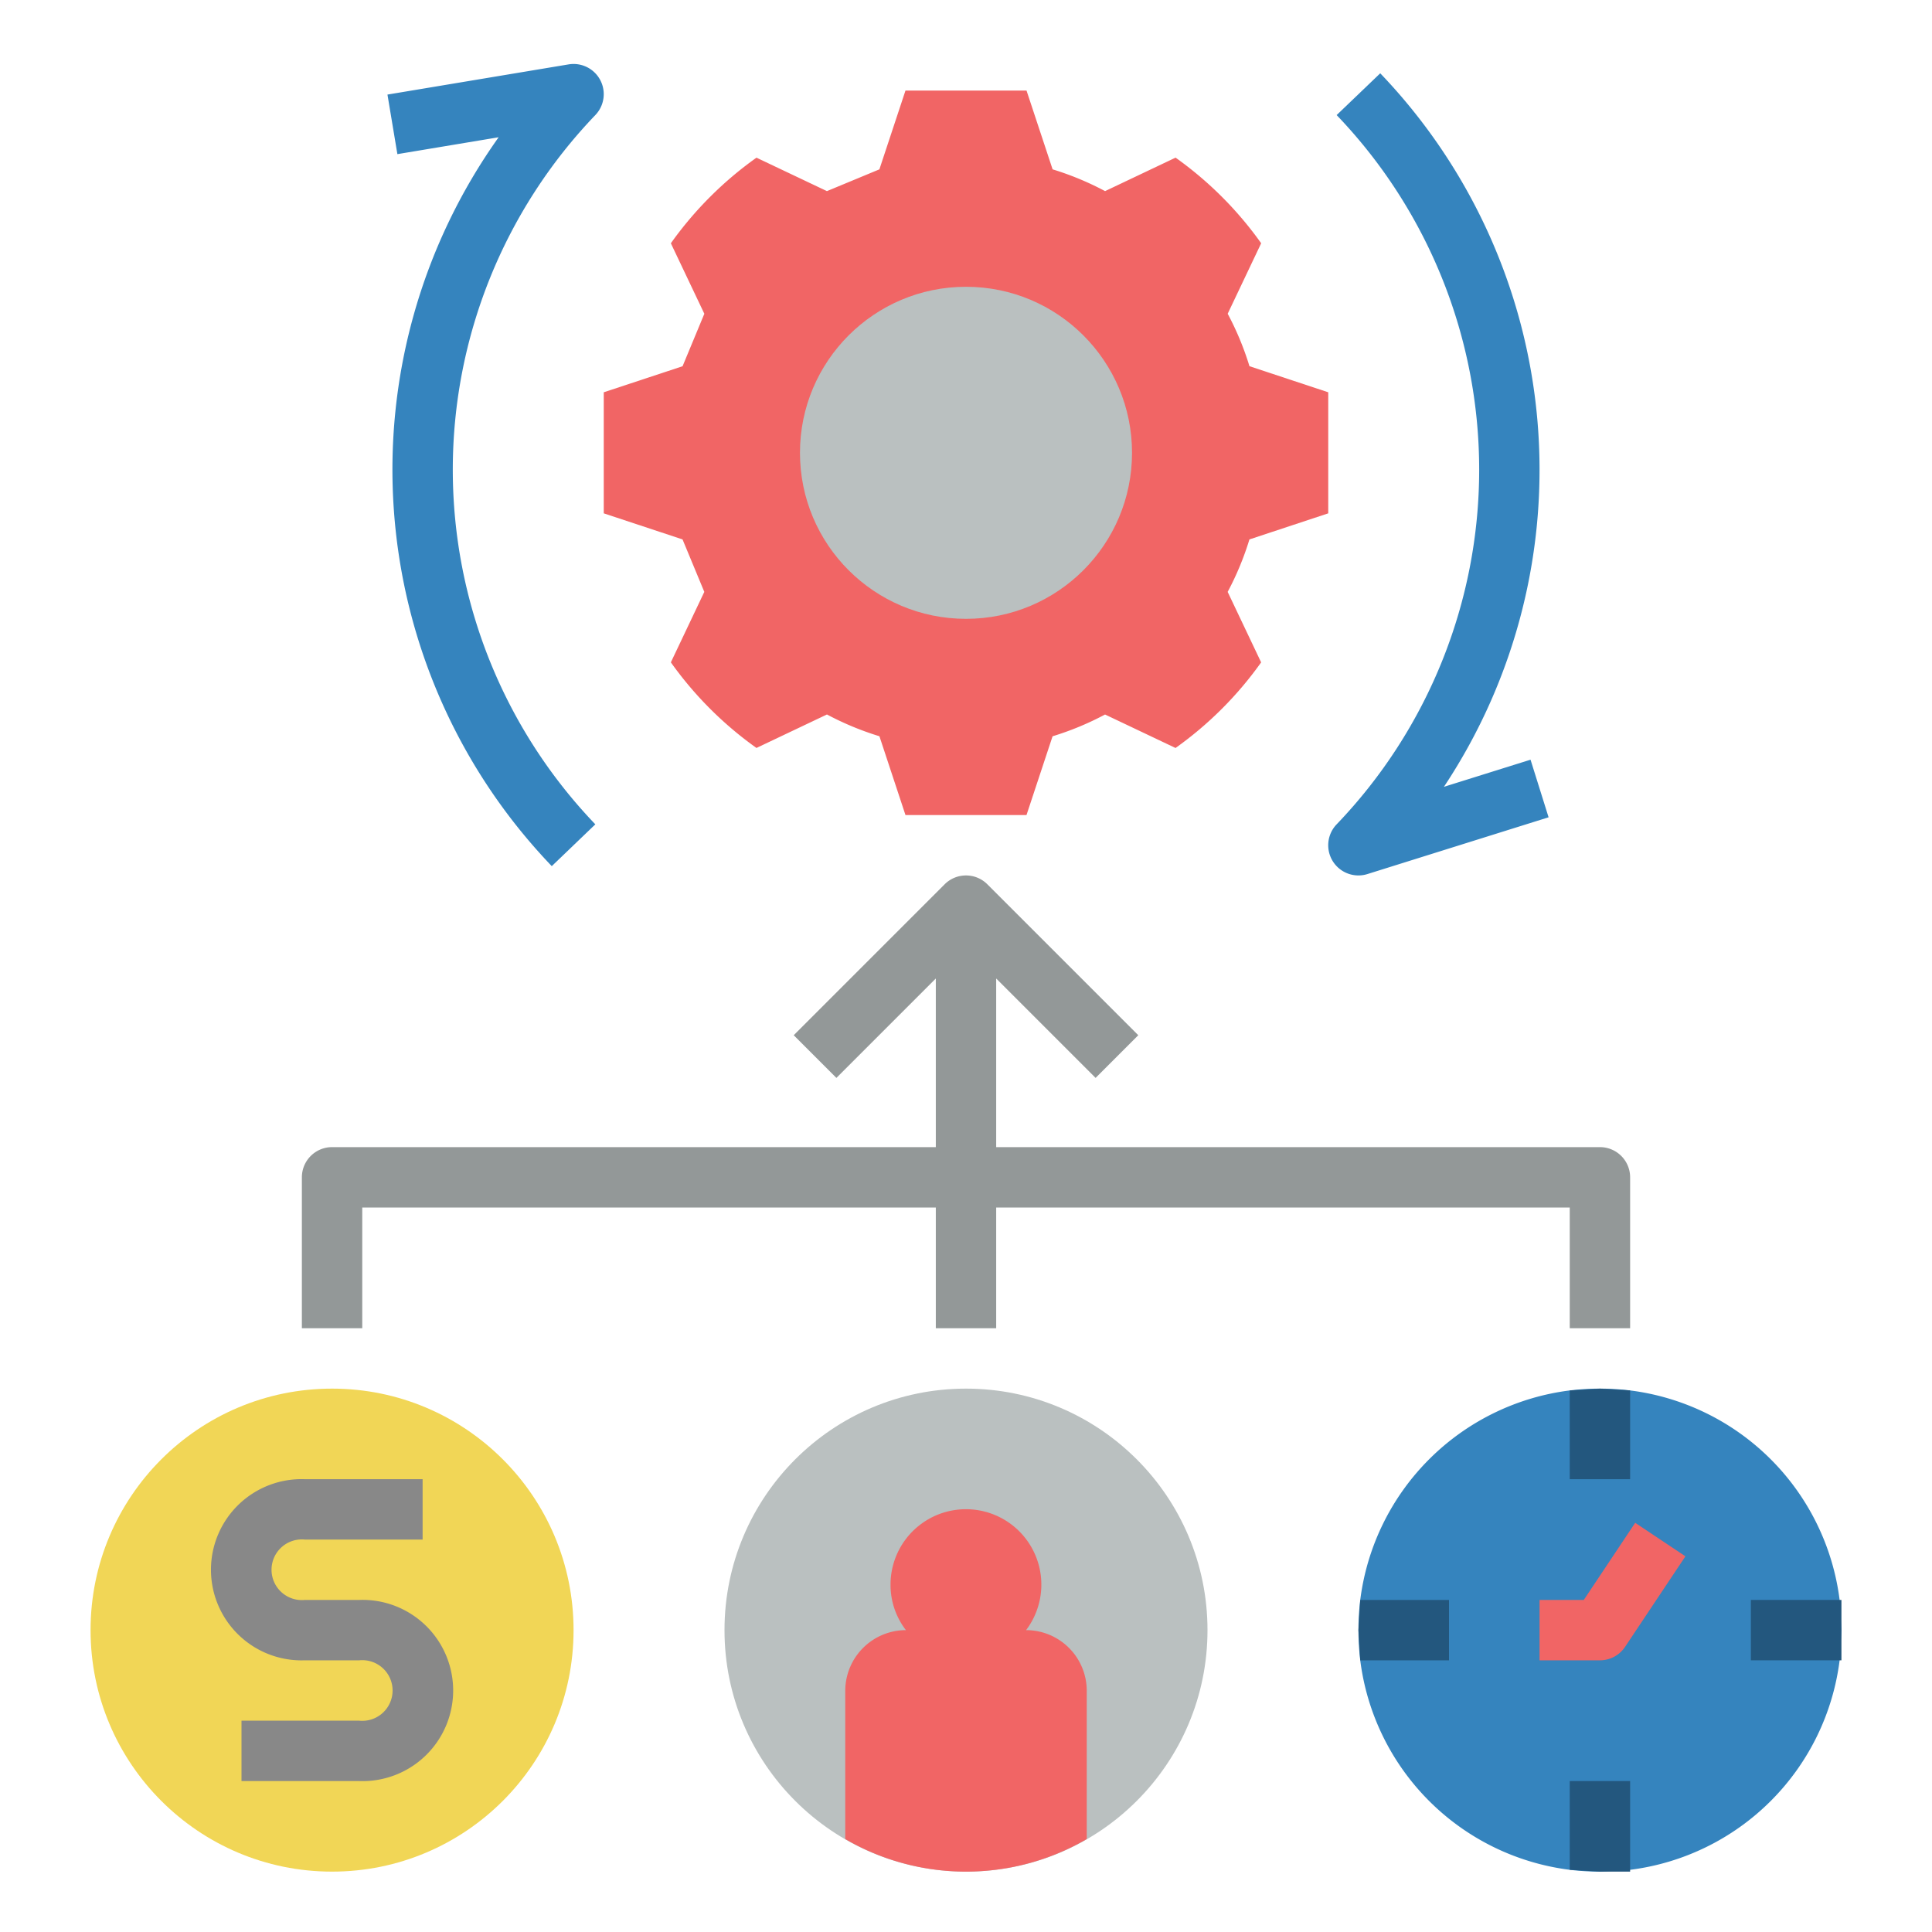 <?xml version="1.0" encoding="UTF-8" standalone="no"?> <svg id="Layer_1" data-name="Layer 1" xmlns="http://www.w3.org/2000/svg" viewBox="0 0 64 64"><title>resource-management-control-business-process</title><circle cx="32" cy="54" r="8" style="fill:#bac0c0"/><path d="M33.99,54a2.498,2.498,0,1,0-4.49-1.5,2.447,2.447,0,0,0,.51,1.5A2.014,2.014,0,0,0,28,56.01v4.911a7.954,7.954,0,0,0,8,0V56.01A2.01,2.01,0,0,0,33.99,54Z" style="fill:#f16565"/><path d="M61,54l-.06-1A8.003,8.003,0,0,0,54,46.06a8.363,8.363,0,0,0-2,0A8.003,8.003,0,0,0,45.06,53a8.363,8.363,0,0,0,0,2A8.003,8.003,0,0,0,52,61.94,8.262,8.262,0,0,0,53,62l1-.06A8.003,8.003,0,0,0,60.94,55Z" style="fill:#3584be"/><circle cx="11" cy="54" r="8" style="fill:#f1d656"/><path d="M44,17.005V12.995l-2.61-.864a9.744,9.744,0,0,0-.721-1.738l1.109-2.335a12.054,12.054,0,0,0-2.836-2.836L36.607,6.331a9.754,9.754,0,0,0-1.738-.721L34.005,3H29.995l-.864,2.61-1.738.721L25.059,5.223a12.052,12.052,0,0,0-2.836,2.836l1.109,2.335-.721,1.738L20,12.995V17.005l2.61.864.721,1.738L22.223,21.941a12.052,12.052,0,0,0,2.836,2.836l2.335-1.109a9.76,9.76,0,0,0,1.738.721L29.995,27h4.009l.864-2.61a9.753,9.753,0,0,0,1.738-.721l2.335,1.109a12.05,12.05,0,0,0,2.836-2.836l-1.109-2.335a9.746,9.746,0,0,0,.721-1.738Z" style="fill:#f16565"/><circle cx="32" cy="15" r="5.5" style="fill:#bac0c0"/><path d="M51,53v2h2a1.0 1,0,0,0,.832-.445l2-3L54.168,50.445,52.465,53Z" style="fill:#f16565"/><path d="M10.1,55h1.8a1.005,1.005,0,1,1,0,2H8v2h3.9a3.002,3.002,0,1,0,0-6H10.1a1.005,1.005,0,1,1,0-2H14V49H10.1a3.002,3.002,0,1,0,0,6Z" style="fill:#888"/><path d="M18.278,28.692l1.443-1.385a16.975,16.975,0,0,1,0-23.495,1,1,0,0,0-.886-1.679l-6,1,.329,1.973,3.354-.559a18.985,18.985,0,0,0,1.76,24.145Z" style="fill:#3584be"/><path d="M45,29a.987.987,0,0,0,.299-.046l6-1.88-.598-1.908-2.869.898A18.987,18.987,0,0,0,45.722,2.428L44.278,3.812a16.975,16.975,0,0,1,0,23.495A1,1,0,0,0,45,29Z" style="fill:#3584be"/><path d="M53,38H33V32.414l3.293,3.293L37.707,34.293l-5-5a1.0 1,0,0,0-1.414,0l-5,5L27.707,35.707,31,32.414V38H11a1,1,0,0,0-1,1v5h2V40H31v4h2V40H52v4h2V39A1,1,0,0,0,53,38Z" style="fill:#939898"/><polygon points="53 46 52 46.06 52 49 54 49 54 46.06 53 46" style="fill:#23577e"/><polygon points="52 61.94 52 59 54 59 54 61.94 54 62 53 62 52 61.94" style="fill:#23577e"/><rect x="58" y="53" width="3" height="2" style="fill:#23577e"/><polygon points="45 54 45.06 55 48 55 48 53 45.06 53 45 54" style="fill:#23577e"/></svg>